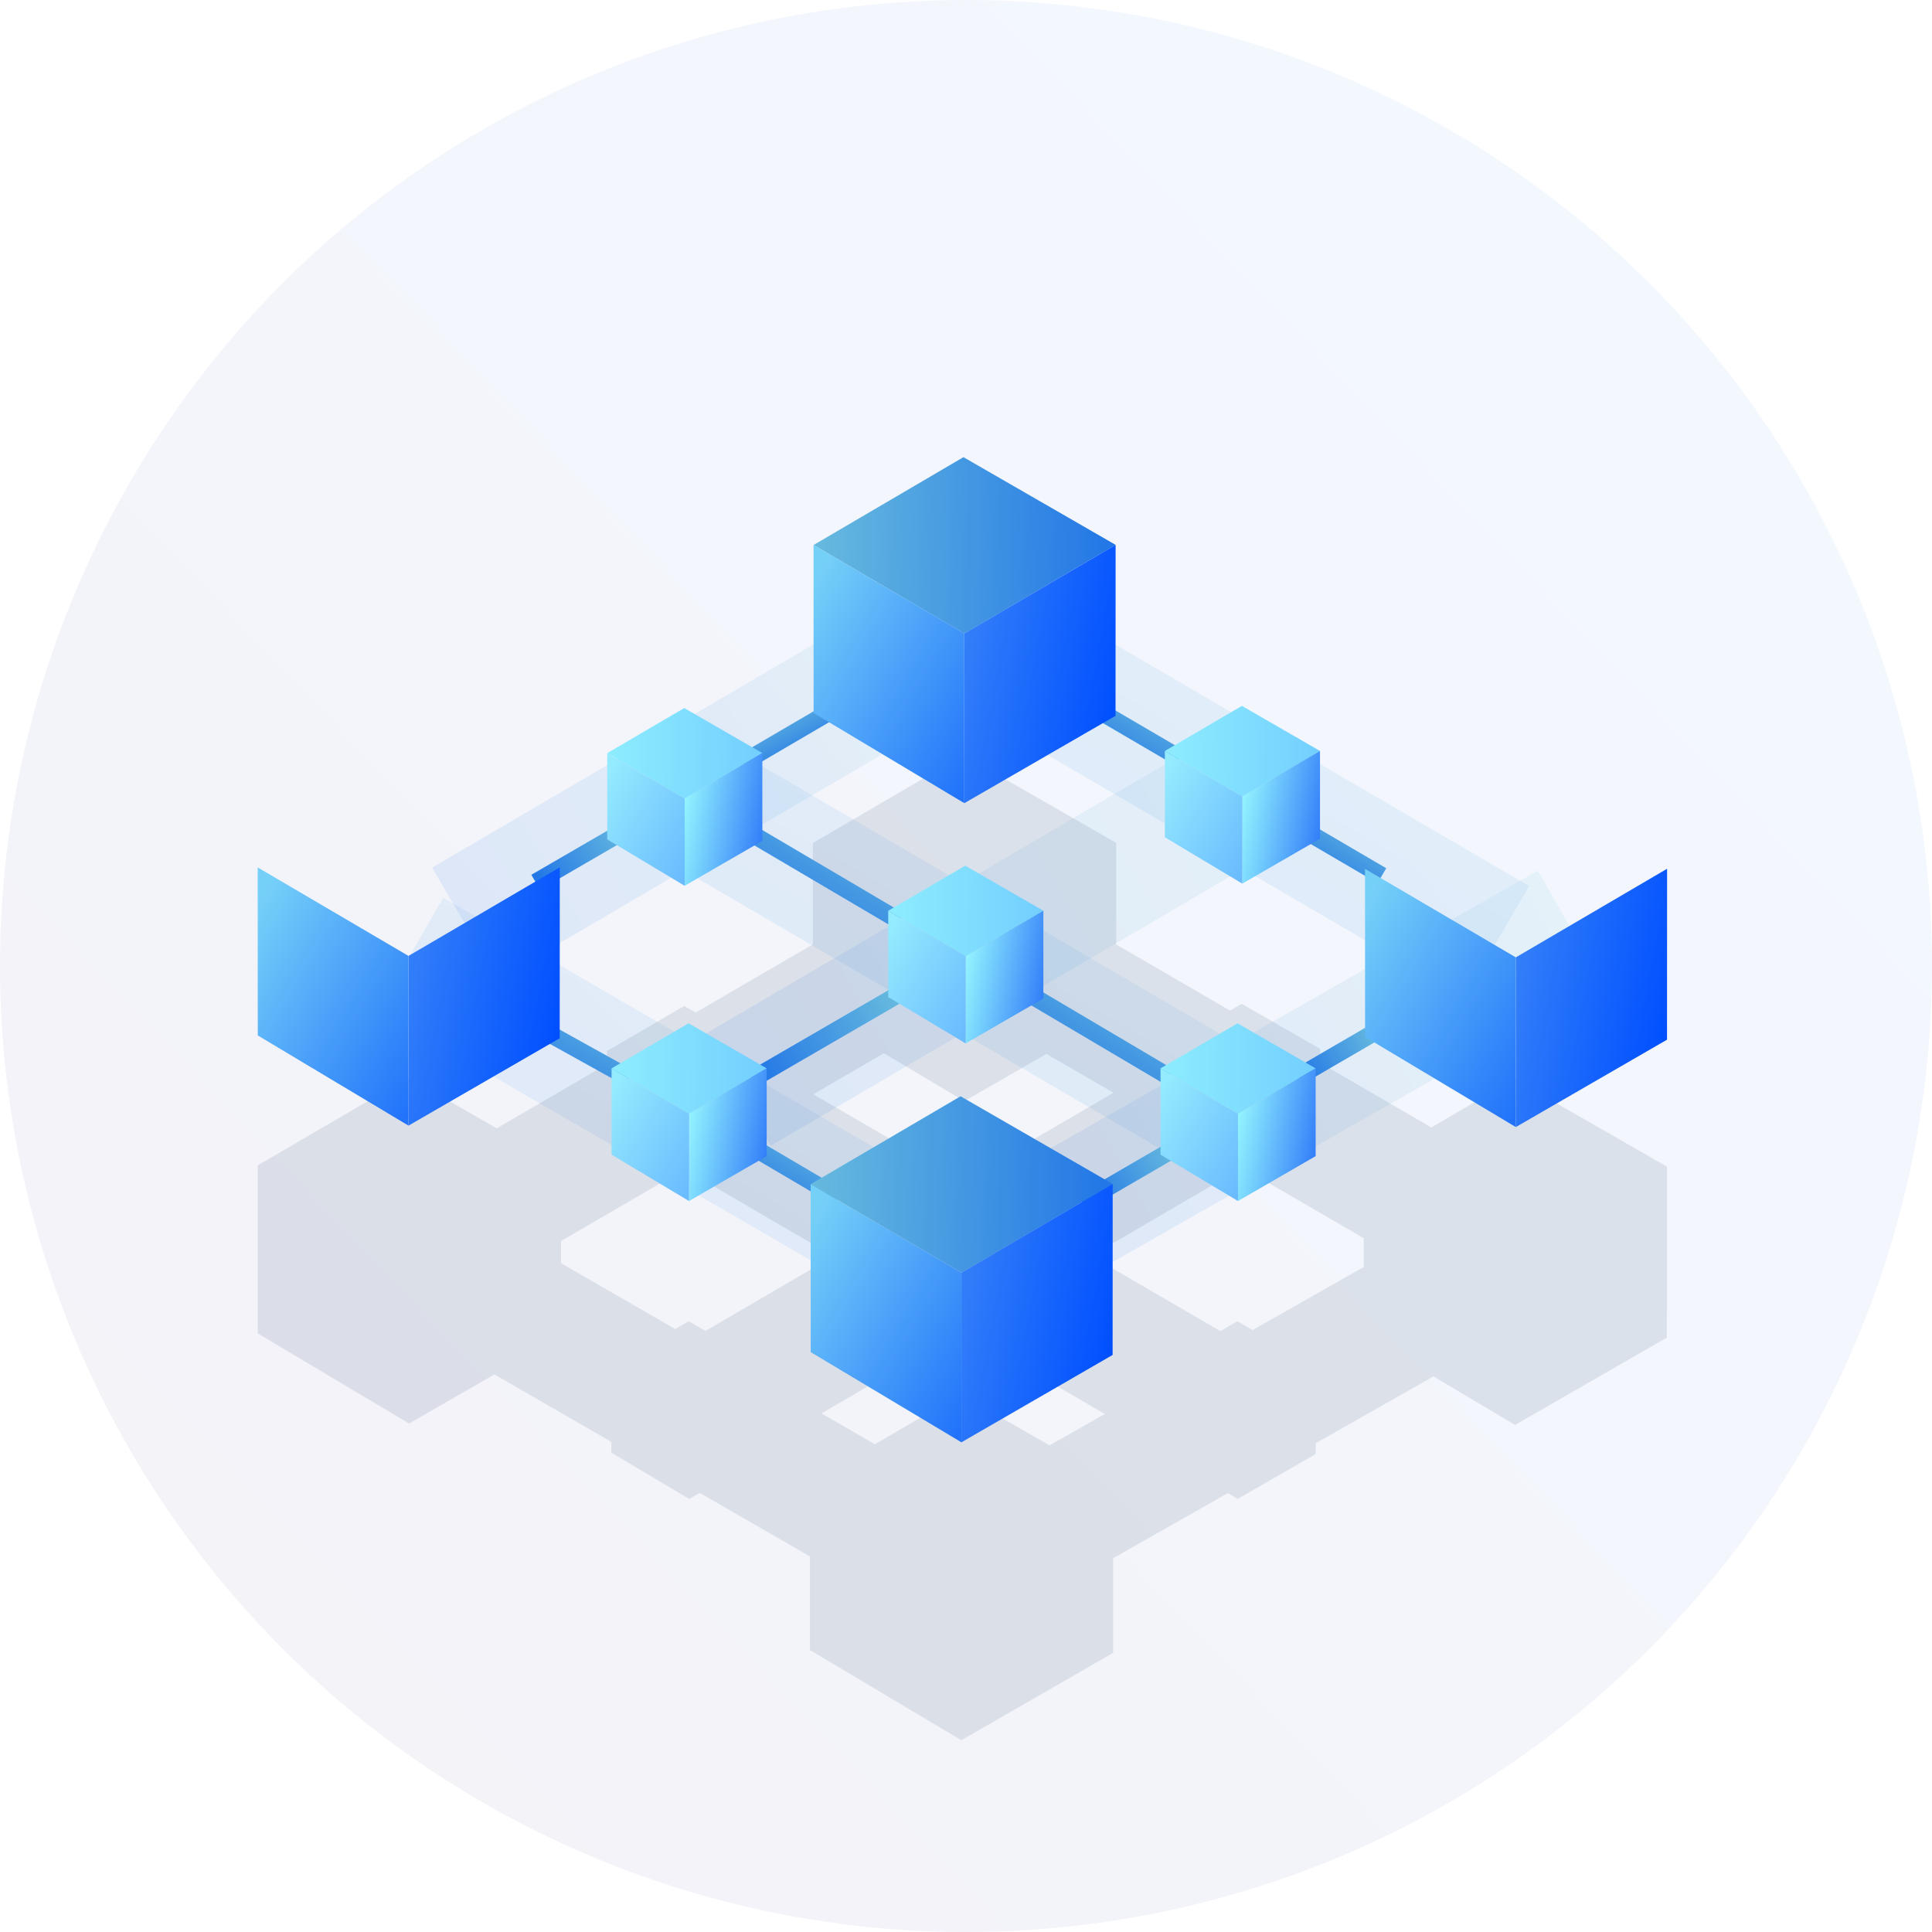 <svg xmlns="http://www.w3.org/2000/svg" xmlns:xlink="http://www.w3.org/1999/xlink" width="150" height="150" viewBox="0 0 150 150">
  <defs>
    <linearGradient id="linear-gradient" x1="0.882" y1="0.177" x2="0.163" y2="0.859" gradientUnits="objectBoundingBox">
      <stop offset="0" stop-color="#157cf9"/>
      <stop offset="1" stop-color="#0f0b7d"/>
    </linearGradient>
    <linearGradient id="linear-gradient-2" x1="-1.88" y1="0.5" x2="2.88" y2="0.5" gradientUnits="objectBoundingBox">
      <stop offset="0" stop-color="#2377e6"/>
      <stop offset="1" stop-color="#66bade"/>
    </linearGradient>
    <linearGradient id="linear-gradient-3" x1="0.018" y1="0.5" x2="0.982" y2="0.5" xlink:href="#linear-gradient-2"/>
    <linearGradient id="linear-gradient-4" x1="0.015" y1="0.5" x2="0.985" y2="0.5" xlink:href="#linear-gradient-2"/>
    <linearGradient id="linear-gradient-5" x1="0.016" y1="0.5" x2="0.984" y2="0.5" xlink:href="#linear-gradient-2"/>
    <linearGradient id="linear-gradient-6" x1="-2.052" y1="0.5" x2="3.052" y2="0.5" xlink:href="#linear-gradient-2"/>
    <linearGradient id="linear-gradient-7" x1="-1.898" y1="0.5" x2="2.898" y2="0.5" xlink:href="#linear-gradient-2"/>
    <linearGradient id="linear-gradient-8" x1="-2.268" y1="0.5" x2="3.268" y2="0.5" xlink:href="#linear-gradient-2"/>
    <linearGradient id="linear-gradient-9" x1="-2.963" y1="0.5" x2="3.963" y2="0.5" xlink:href="#linear-gradient-2"/>
    <linearGradient id="linear-gradient-10" x1="0.043" y1="0.5" x2="0.957" y2="0.5" xlink:href="#linear-gradient-2"/>
    <linearGradient id="linear-gradient-12" x1="0.028" y1="0.5" x2="0.972" y2="0.5" xlink:href="#linear-gradient-2"/>
    <linearGradient id="linear-gradient-13" x1="0.028" y1="0.5" x2="0.972" y2="0.5" xlink:href="#linear-gradient-2"/>
    <linearGradient id="linear-gradient-14" x1="0.02" y1="0.5" x2="0.98" y2="0.5" xlink:href="#linear-gradient-2"/>
    <linearGradient id="linear-gradient-15" x1="-3.794" y1="0.5" x2="4.794" y2="0.5" xlink:href="#linear-gradient-2"/>
    <linearGradient id="linear-gradient-16" x1="-3.587" y1="0.259" x2="4.83" y2="0.756" xlink:href="#linear-gradient-2"/>
    <linearGradient id="linear-gradient-17" x1="0.072" y1="2.055" x2="0.956" y2="-1.154" xlink:href="#linear-gradient-2"/>
    <linearGradient id="linear-gradient-18" x1="-2.159" y1="0.5" x2="3.159" y2="0.5" xlink:href="#linear-gradient-2"/>
    <linearGradient id="linear-gradient-19" x1="-1.888" y1="0.5" x2="2.888" y2="0.5" xlink:href="#linear-gradient-2"/>
    <linearGradient id="linear-gradient-20" x1="0.979" y1="0.504" x2="0.006" y2="0.496" xlink:href="#linear-gradient-2"/>
    <linearGradient id="linear-gradient-21" x1="0.02" y1="0.348" x2="1" y2="0.658" gradientUnits="objectBoundingBox">
      <stop offset="0" stop-color="#327ef9"/>
      <stop offset="1" stop-color="#004fff"/>
    </linearGradient>
    <linearGradient id="linear-gradient-22" x1="0.977" y1="0.966" x2="0.065" y2="0.068" gradientUnits="objectBoundingBox">
      <stop offset="0" stop-color="#2273fa"/>
      <stop offset="1" stop-color="#75d0f8"/>
    </linearGradient>
    <linearGradient id="linear-gradient-32" x1="0.979" y1="0.504" x2="0.006" y2="0.496" gradientUnits="objectBoundingBox">
      <stop offset="0" stop-color="#73cffe"/>
      <stop offset="1" stop-color="#8dedfe"/>
    </linearGradient>
    <linearGradient id="linear-gradient-33" x1="1.007" y1="0.654" x2="0" y2="0.348" gradientUnits="objectBoundingBox">
      <stop offset="0" stop-color="#327ef9"/>
      <stop offset="1" stop-color="#93f4fe"/>
    </linearGradient>
    <linearGradient id="linear-gradient-34" x1="0.977" y1="0.966" x2="0.065" y2="0.068" gradientUnits="objectBoundingBox">
      <stop offset="0" stop-color="#69bbfe"/>
      <stop offset="1" stop-color="#95ebfe"/>
    </linearGradient>
  </defs>
  <g id="Group_118" data-name="Group 118" transform="translate(-676 -870)">
    <circle id="Ellipse_187" data-name="Ellipse 187" cx="75" cy="75" r="75" transform="translate(676 870)" opacity="0.05" fill="url(#linear-gradient)"/>
    <g id="Group_115" data-name="Group 115" transform="translate(696.011 905.493)">
      <path id="Path_18" data-name="Path 18" d="M-1245.383-168.351l-6.441,3.76-8.626-5.01v-1.09l-6.1-3.5-.9.526-8.843-5.136,0-7.887-11.864-6.81-11.687,6.822,0,7.873-9.091,5.291-.89-.511-6,3.5v1.019l-8.56,4.981-6.872-3.944-11.687,6.822,0,13.041,11.753,7,6.625-3.812,9.076,5.235v.833l6.038,3.6.823-.473,8.562,4.938v7.267l11.754,7,11.789-6.783,0-7.348,8.907-5.056.76.453,6.057-3.485v-.838l9.145-5.191,6.33,3.771,11.789-6.783.006-13.272Zm-42.7,1.718,6.376-3.668,5.2,3.019-10.452,6.1-1.053-.6-1.269.741-10.525-6.125,5.476-3.187Zm-.294,22.759-6.644,3.878-4.15-2.394,10.393-6.068.8.476.563-.324,10.243,5.961-4.294,2.437Zm-21.407-16.346.953-.548,10.6,6.169-9.942,5.805-1.31-.752-1.042.609-8.87-5.116v-1.717l8.64-5.028Zm44.091,11.358-1.191-.684-1.319.77-10.032-5.838,10.815-6.315.908.541.941-.541,8.5,4.937v2.235Z" transform="translate(1342.941 216.633)" fill="#021f49" opacity="0.1"/>
      <rect id="Rectangle_7" data-name="Rectangle 7" width="10.059" height="49.501" transform="matrix(0.501, -0.865, 0.865, 0.501, 9.362, 42.91)" opacity="0.1" fill="url(#linear-gradient-2)"/>
      <rect id="Rectangle_8" data-name="Rectangle 8" width="52.297" height="10.059" transform="translate(53.956 57.994) rotate(-29.688)" opacity="0.1" fill="url(#linear-gradient-3)"/>
      <rect id="Rectangle_9" data-name="Rectangle 9" width="47.226" height="10.059" transform="matrix(0.863, -0.506, 0.506, 0.863, 34.744, 44.781)" opacity="0.1" fill="url(#linear-gradient-4)"/>
      <rect id="Rectangle_10" data-name="Rectangle 10" width="48.837" height="10.059" transform="matrix(0.863, -0.505, 0.505, 0.863, 13.536, 31.869)" opacity="0.1" fill="url(#linear-gradient-5)"/>
      <rect id="Rectangle_11" data-name="Rectangle 11" width="10.059" height="53.567" transform="translate(47.375 14.989) rotate(-59.744)" opacity="0.1" fill="url(#linear-gradient-6)"/>
      <rect id="Rectangle_12" data-name="Rectangle 12" width="10.059" height="50.002" transform="translate(27.918 29.069) rotate(-59.695)" opacity="0.1" fill="url(#linear-gradient-7)"/>
      <rect id="Rectangle_13" data-name="Rectangle 13" width="1.341" height="7.825" transform="translate(38.017 54.112) rotate(-59.534)" fill="url(#linear-gradient-8)"/>
      <rect id="Rectangle_14" data-name="Rectangle 14" width="1.341" height="9.878" transform="matrix(0.485, -0.874, 0.874, 0.485, 19.866, 43.993)" fill="url(#linear-gradient-9)"/>
      <rect id="Rectangle_15" data-name="Rectangle 15" width="13.534" height="1.341" transform="translate(38.025 47.73) rotate(-30.114)" fill="url(#linear-gradient-10)"/>
      <rect id="Rectangle_16" data-name="Rectangle 16" width="13.534" height="1.341" transform="translate(59.588 35.324) rotate(-30.114)" fill="url(#linear-gradient-10)"/>
      <rect id="Rectangle_17" data-name="Rectangle 17" width="8.432" height="1.341" transform="matrix(0.865, -0.502, 0.502, 0.865, 21.243, 32.425)" fill="url(#linear-gradient-12)"/>
      <rect id="Rectangle_18" data-name="Rectangle 18" width="8.508" height="1.341" transform="translate(63.667 57.279) rotate(-30.165)" fill="url(#linear-gradient-13)"/>
      <rect id="Rectangle_19" data-name="Rectangle 19" width="7.03" height="1.341" transform="matrix(0.864, -0.503, 0.503, 0.864, 80.456, 47.52)" fill="url(#linear-gradient-14)"/>
      <rect id="Rectangle_20" data-name="Rectangle 20" width="1.341" height="12.59" transform="matrix(0.509, -0.861, 0.861, 0.509, 59.609, 42.299)" fill="url(#linear-gradient-15)"/>
      <rect id="Rectangle_21" data-name="Rectangle 21" width="1.341" height="13.377" transform="matrix(0.508, -0.862, 0.862, 0.508, 37.922, 29.769)" fill="url(#linear-gradient-16)"/>
      <rect id="Rectangle_22" data-name="Rectangle 22" width="8.5" height="1.341" transform="matrix(0.863, -0.505, 0.505, 0.863, 37.326, 23.143)" fill="url(#linear-gradient-17)"/>
      <rect id="Rectangle_23" data-name="Rectangle 23" width="1.341" height="7.476" transform="matrix(0.505, -0.863, 0.863, 0.505, 64.793, 20.165)" fill="url(#linear-gradient-18)"/>
      <rect id="Rectangle_24" data-name="Rectangle 24" width="1.341" height="6.637" transform="translate(81.211 29.721) rotate(-59.657)" fill="url(#linear-gradient-19)"/>
      <g id="Group_47" data-name="Group 47" transform="translate(42.93 49.623)">
        <path id="Path_19" data-name="Path 19" d="M-1215.608-107.676l11.637-6.822,11.813,6.81-11.744,6.88Z" transform="translate(1215.608 114.498)" fill="url(#linear-gradient-20)"/>
        <path id="Path_20" data-name="Path 20" d="M-1180.7-87.308v13.175l11.739-6.783.006-13.272Z" transform="translate(1192.403 100.998)" fill="url(#linear-gradient-21)"/>
        <path id="Path_21" data-name="Path 21" d="M-1215.605-81.112l11.7,7V-87.284l-11.705-6.869Z" transform="translate(1215.608 100.975)" fill="url(#linear-gradient-22)"/>
      </g>
      <g id="Group_48" data-name="Group 48" transform="translate(0 25.035)">
        <path id="Path_22" data-name="Path 22" d="M-1342.941-181.01l11.637-6.822,11.813,6.81-11.744,6.88Z" transform="translate(1342.941 187.831)" fill="url(#linear-gradient-20)"/>
        <path id="Path_23" data-name="Path 23" d="M-1308.031-160.641v13.175l11.739-6.783.006-13.272Z" transform="translate(1319.736 174.331)" fill="url(#linear-gradient-21)"/>
        <path id="Path_24" data-name="Path 24" d="M-1342.939-154.445l11.7,7v-13.175l-11.705-6.869Z" transform="translate(1342.941 174.308)" fill="url(#linear-gradient-22)"/>
      </g>
      <g id="Group_49" data-name="Group 49" transform="translate(43.155 0)">
        <path id="Path_25" data-name="Path 25" d="M-1214.941-255.676l11.637-6.822,11.813,6.81-11.744,6.88Z" transform="translate(1214.941 262.498)" fill="url(#linear-gradient-20)"/>
        <path id="Path_26" data-name="Path 26" d="M-1180.031-235.308v13.175l11.739-6.783.006-13.272Z" transform="translate(1191.736 248.998)" fill="url(#linear-gradient-21)"/>
        <path id="Path_27" data-name="Path 27" d="M-1214.939-229.112l11.7,7v-13.175l-11.705-6.869Z" transform="translate(1214.941 248.975)" fill="url(#linear-gradient-22)"/>
      </g>
      <g id="Group_50" data-name="Group 50" transform="translate(85.972 25.147)">
        <path id="Path_28" data-name="Path 28" d="M-1087.941-180.676l11.637-6.822,11.813,6.81-11.744,6.88Z" transform="translate(1087.941 187.498)" fill="url(#linear-gradient-20)"/>
        <path id="Path_29" data-name="Path 29" d="M-1053.031-160.308v13.175l11.739-6.783.006-13.272Z" transform="translate(1064.736 173.998)" fill="url(#linear-gradient-21)"/>
        <path id="Path_30" data-name="Path 30" d="M-1087.939-154.112l11.7,7v-13.175l-11.705-6.869Z" transform="translate(1087.941 173.975)" fill="url(#linear-gradient-22)"/>
      </g>
      <g id="Group_51" data-name="Group 51" transform="translate(70.429 19.307)">
        <path id="Path_31" data-name="Path 31" d="M-1133.909-201.41l5.979-3.5,6.069,3.5-6.034,3.535Z" transform="translate(1133.909 204.915)" fill="url(#linear-gradient-32)"/>
        <path id="Path_32" data-name="Path 32" d="M-1115.973-190.945v6.769l6.031-3.485,0-6.819Z" transform="translate(1121.986 197.979)" fill="url(#linear-gradient-33)"/>
        <path id="Path_33" data-name="Path 33" d="M-1133.907-187.762l6.012,3.6v-6.769l-6.014-3.529Z" transform="translate(1133.909 197.967)" fill="url(#linear-gradient-34)"/>
      </g>
      <g id="Group_52" data-name="Group 52" transform="translate(48.95 31.713)">
        <path id="Path_34" data-name="Path 34" d="M-1197.659-164.41l5.979-3.5,6.069,3.5-6.034,3.535Z" transform="translate(1197.659 167.915)" fill="url(#linear-gradient-32)"/>
        <path id="Path_35" data-name="Path 35" d="M-1179.722-153.945v6.769l6.031-3.485,0-6.819Z" transform="translate(1185.736 160.979)" fill="url(#linear-gradient-33)"/>
        <path id="Path_36" data-name="Path 36" d="M-1197.657-150.762l6.012,3.6v-6.769l-6.014-3.529Z" transform="translate(1197.659 160.967)" fill="url(#linear-gradient-34)"/>
      </g>
      <g id="Group_53" data-name="Group 53" transform="translate(27.471 43.951)">
        <path id="Path_37" data-name="Path 37" d="M-1261.409-127.91l5.979-3.5,6.069,3.5-6.034,3.535Z" transform="translate(1261.409 131.415)" fill="url(#linear-gradient-32)"/>
        <path id="Path_38" data-name="Path 38" d="M-1243.473-117.445v6.769l6.031-3.485,0-6.819Z" transform="translate(1249.486 124.479)" fill="url(#linear-gradient-33)"/>
        <path id="Path_39" data-name="Path 39" d="M-1261.407-114.262l6.013,3.6v-6.769l-6.014-3.529Z" transform="translate(1261.409 124.467)" fill="url(#linear-gradient-34)"/>
      </g>
      <g id="Group_54" data-name="Group 54" transform="translate(27.134 19.475)">
        <path id="Path_40" data-name="Path 40" d="M-1262.409-200.91l5.979-3.5,6.069,3.5-6.034,3.535Z" transform="translate(1262.409 204.415)" fill="url(#linear-gradient-32)"/>
        <path id="Path_41" data-name="Path 41" d="M-1244.473-190.445v6.769l6.031-3.485,0-6.819Z" transform="translate(1250.486 197.479)" fill="url(#linear-gradient-33)"/>
        <path id="Path_42" data-name="Path 42" d="M-1262.407-187.262l6.012,3.6v-6.769l-6.014-3.529Z" transform="translate(1262.409 197.467)" fill="url(#linear-gradient-34)"/>
      </g>
      <g id="Group_55" data-name="Group 55" transform="translate(70.092 43.951)">
        <path id="Path_43" data-name="Path 43" d="M-1134.909-127.91l5.979-3.5,6.069,3.5-6.034,3.535Z" transform="translate(1134.909 131.415)" fill="url(#linear-gradient-32)"/>
        <path id="Path_44" data-name="Path 44" d="M-1116.973-117.445v6.769l6.031-3.485,0-6.819Z" transform="translate(1122.986 124.479)" fill="url(#linear-gradient-33)"/>
        <path id="Path_45" data-name="Path 45" d="M-1134.907-114.262l6.013,3.6v-6.769l-6.014-3.529Z" transform="translate(1134.909 124.467)" fill="url(#linear-gradient-34)"/>
      </g>
    </g>
  </g>
</svg>
